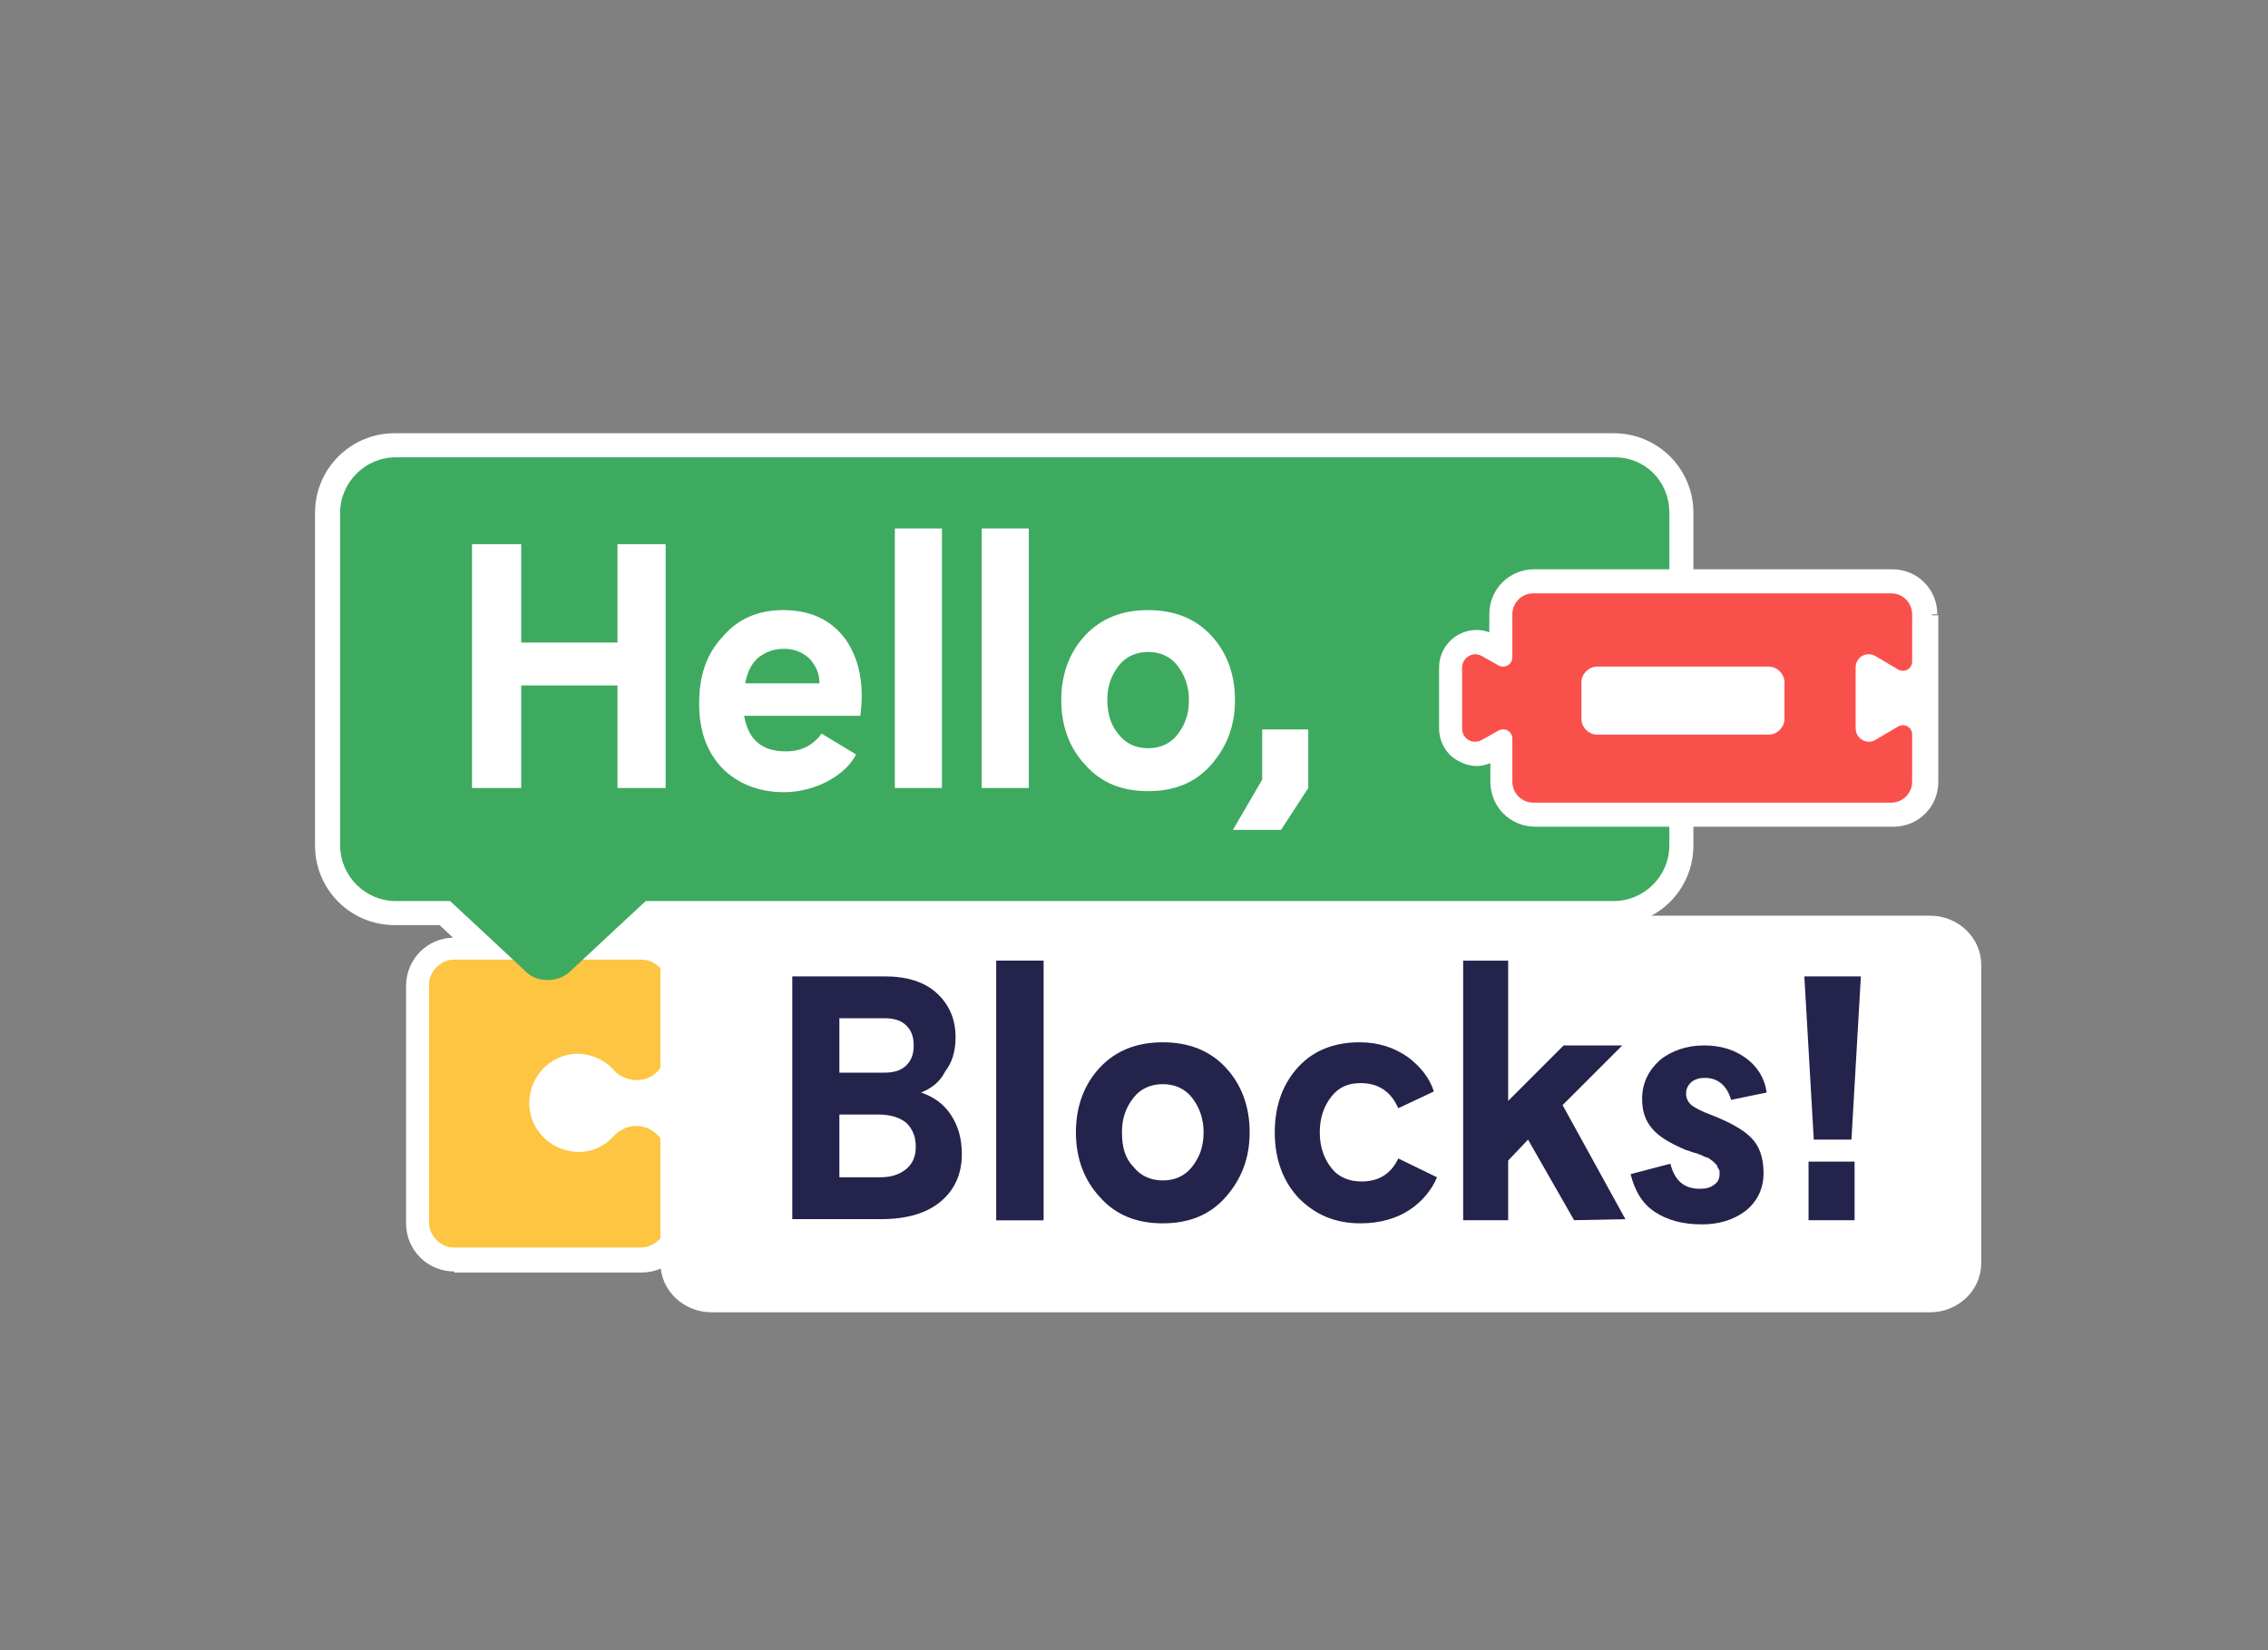 <?xml version="1.0" encoding="utf-8"?>
<!-- Generator: Adobe Illustrator 22.0.0, SVG Export Plug-In . SVG Version: 6.00 Build 0)  -->
<svg version="1.1" xmlns="http://www.w3.org/2000/svg" xmlns:xlink="http://www.w3.org/1999/xlink" x="0px" y="0px"
	 viewBox="0 0 216.7 157.7" style="enable-background:new 0 0 216.7 157.7;" xml:space="preserve">
<rect x="0" y="0" width="216.7" height="157.7" fill="#808080" stroke="none"/>
<style type="text/css">
	.st0{fill:#FFFFFF;}
	.st1{fill:#F4CA5D;}
	.st2{fill:#FEC542;}
	.st3{fill:#3EAA5F;}
	.st4{fill:#FA504B;}
	.st5{fill:#23234B;}
</style>
<g id="Capa_3">
</g>
<g id="Capa_1">
</g>
<g id="Capa_4">
	<g>
		<path class="st0" d="M43.4,121.1c-2.3,0-4.2-1.9-4.2-4.2V94.2c0-2.3,1.9-4.2,4.2-4.2h17.9c2.3,0,4.2,1.9,4.2,4.2v22.7
			c0,2.3-1.9,4.2-4.2,4.2H43.4z"/>
		<path class="st0" d="M43.4,121.1v-0.5c-2,0-3.7-1.7-3.7-3.7V94.2c0-2,1.7-3.7,3.7-3.7h17.9c2,0,3.7,1.7,3.7,3.7v22.7
			c0,2-1.7,3.7-3.7,3.7H43.4V121.1v0.5h17.9c2.6,0,4.6-2.1,4.6-4.6V94.2c0-2.6-2.1-4.6-4.6-4.6H43.4c-2.6,0-4.6,2.1-4.6,4.6v22.7
			c0,2.6,2.1,4.6,4.6,4.6V121.1z"/>
		<path class="st1" d="M61.2,119.2H43.4c-1.3,0-2.4-1.1-2.4-2.4V94.2c0-1.3,1.1-2.4,2.4-2.4h17.9c1.3,0,2.4,1.1,2.4,2.4v22.7
			C63.6,118.2,62.5,119.2,61.2,119.2z"/>
		<path class="st0" d="M52.3,95.5c-1.3,0-2.5-0.4-3.3-1.2L42.2,88h-4.5c-3.9,0-7.1-3.2-7.1-7.1V49c0-3.9,3.2-7.1,7.1-7.1h116.5
			c3.9,0,7.1,3.2,7.1,7.1v31.8c0,3.9-3.2,7.1-7.1,7.1H62.4l-6.8,6.3C54.8,95,53.6,95.5,52.3,95.5z"/>
		<path class="st0" d="M52.3,95.5V95c-1.1,0-2.2-0.4-3-1.1l-6.9-6.4h-4.7c-1.8,0-3.5-0.7-4.7-1.9c-1.2-1.2-1.9-2.9-1.9-4.7V49
			c0-1.8,0.7-3.5,1.9-4.7c1.2-1.2,2.9-1.9,4.7-1.9h116.5c1.8,0,3.5,0.7,4.7,1.9c1.2,1.2,1.9,2.9,1.9,4.7v31.8c0,1.8-0.7,3.5-1.9,4.7
			c-1.2,1.2-2.9,1.9-4.7,1.9h-92l-6.9,6.4c-0.7,0.7-1.8,1.1-3,1.1V95.5V96c1.4,0,2.7-0.5,3.6-1.4l6.6-6.2l91.7,0
			c4.2,0,7.6-3.4,7.6-7.6V49c0-4.2-3.4-7.6-7.6-7.6H37.7c-4.2,0-7.6,3.4-7.6,7.6v31.8c0,4.2,3.4,7.6,7.6,7.6H42l6.6,6.2
			c0.9,0.9,2.3,1.4,3.6,1.4V95.5z"/>
		<path class="st2" d="M61.2,119.2H43.4c-1.3,0-2.4-1.1-2.4-2.4V94.1c0-1.3,1.1-2.4,2.4-2.4h17.9c1.3,0,2.4,1.1,2.4,2.4v22.7
			C63.6,118.1,62.5,119.2,61.2,119.2z"/>
		<path class="st3" d="M159.5,49v31.8c0,2.9-2.4,5.3-5.3,5.3H61.7l-2.8,2.6l-4.5,4.2c-1.1,1-3.1,1-4.1,0l-4.5-4.2l-2.8-2.6h-5.2
			c-2.9,0-5.3-2.4-5.3-5.3V49c0-2.9,2.4-5.3,5.3-5.3h116.5C157.2,43.7,159.5,46,159.5,49z"/>
		<g>
			<path class="st0" d="M184.6,58.8v15.9c0,2.1-1.7,3.8-3.8,3.8h-34.2c-2.1,0-3.8-1.7-3.8-3.8v-2.5l-0.2,0.1c-0.5,0.3-1,0.4-1.5,0.4
				c-0.8,0-1.6-0.3-2.2-0.9c-0.6-0.6-0.9-1.4-0.9-2.2v-5.8c0-1.7,1.4-3.1,3.1-3.1c0.5,0,1.1,0.1,1.5,0.4l0.2,0.1v-2.5
				c0-2.1,1.7-3.9,3.8-3.9h34.2C182.9,54.9,184.6,56.7,184.6,58.8z"/>
			<path class="st0" d="M184.6,58.8h-0.5v15.9c0,1.9-1.5,3.4-3.4,3.4h-34.2c-1.9,0-3.4-1.5-3.4-3.4v-3.4l-0.9,0.5l0,0
				c-0.4,0.2-0.9,0.4-1.3,0.4c-0.7,0-1.3-0.3-1.8-0.7c-0.5-0.5-0.8-1.2-0.8-1.9v-5.8c0-1.4,1.2-2.6,2.6-2.6c0.5,0,0.9,0.1,1.3,0.3
				l0.2-0.4l-0.3,0.4l0.2,0.1l0.7,0.5v-3.4c0-1.9,1.5-3.4,3.4-3.4h34.2c1.9,0,3.4,1.5,3.4,3.4H184.6h0.5c0-2.4-1.9-4.3-4.3-4.3
				h-34.2c-2.4,0-4.3,1.9-4.3,4.3v2.5h0.5l0.3-0.4l-0.2-0.1l0,0c-0.5-0.3-1.2-0.5-1.8-0.5c-2,0-3.6,1.6-3.6,3.6v5.8
				c0,1,0.4,1.9,1.1,2.6c0.7,0.6,1.6,1,2.5,1c0.6,0,1.2-0.2,1.8-0.5l-0.2-0.4l0.2,0.4l0.2-0.1l-0.2-0.4h-0.5v2.5
				c0,2.4,1.9,4.3,4.3,4.3h34.2c2.4,0,4.3-1.9,4.3-4.3V58.8H184.6z"/>
			<path class="st4" d="M144.5,74.7v-4.1c0-0.7-0.7-1.1-1.3-0.8l-1.6,0.9c-0.9,0.5-1.9-0.1-1.9-1.1v-5.8c0-1,1.1-1.6,1.9-1.1
				l1.6,0.9c0.6,0.3,1.3-0.1,1.3-0.8v-4.1c0-1.1,0.9-2,2-2h34.2c1.1,0,2,0.9,2,2v4.5c0,0.7-0.7,1.1-1.3,0.8l-2.2-1.3
				c-0.9-0.5-1.9,0.1-1.9,1.1v5.8c0,1,1.1,1.6,1.9,1.1l2.2-1.3c0.6-0.3,1.3,0.1,1.3,0.8v4.5c0,1.1-0.9,2-2,2h-34.2
				C145.4,76.7,144.5,75.8,144.5,74.7z"/>
			<path class="st0" d="M151.1,68.7v-3.5c0-0.8,0.7-1.5,1.5-1.5H169c0.8,0,1.5,0.7,1.5,1.5v3.5c0,0.8-0.7,1.5-1.5,1.5h-16.4
				C151.8,70.2,151.1,69.5,151.1,68.7z"/>
		</g>
		<path class="st0" d="M63.6,110.4c0-1.5-1.1-2.6-2.5-2.8h-0.6c-0.7,0.1-1.3,0.4-1.8,0.9l0,0l-0.1,0.1v0c-1,1.1-2.5,1.7-4.1,1.4
			c-2-0.3-3.7-2-3.9-4.1c-0.3-2.8,1.9-5.2,4.6-5.2c1.3,0,2.6,0.6,3.4,1.5l0.1,0.1l0,0c0.4,0.5,1.1,0.8,1.8,0.9h0.6
			c1.4-0.1,2.5-1.3,2.5-2.8"/>
		<polygon class="st0" points="59.3,90.1 62,87.4 65.4,87.4 65.4,91.6 62.8,91.6 		"/>
		<path class="st0" d="M184.4,124.9H68c-2.5,0-4.4-1.9-4.4-4.2V92.2c0-2.3,2-4.2,4.4-4.2h116.4c2.4,0,4.4,1.9,4.4,4.2v28.5
			C188.8,123,186.8,124.9,184.4,124.9z"/>
		<path class="st0" d="M184.4,124.9v-0.5H68c-1.1,0-2.1-0.4-2.8-1.1c-0.7-0.7-1.2-1.6-1.2-2.6V92.2c0-1,0.4-2,1.2-2.6
			c0.7-0.7,1.7-1.1,2.8-1.1h116.4c1.1,0,2.1,0.4,2.8,1.1c0.7,0.7,1.2,1.6,1.2,2.6v28.5c0,1-0.4,2-1.2,2.6c-0.7,0.7-1.7,1.1-2.8,1.1
			V124.9v0.5c2.7,0,4.9-2.1,4.9-4.7V92.2c0-2.6-2.2-4.7-4.9-4.7H68c-2.7,0-4.9,2.1-4.9,4.7v28.5c0,2.6,2.2,4.7,4.9,4.7h116.4V124.9z
			"/>
		<polygon class="st0" points="59,52 63.6,52 63.6,75.3 59,75.3 59,65.5 49.8,65.5 49.8,75.3 45.1,75.3 45.1,52 49.8,52 49.8,61.4 
			59,61.4 		"/>
		<path class="st0" d="M74.8,58.3c2.6,0,4.6,0.9,6,2.8c1.3,1.9,1.8,4.3,1.4,7.3H71.1c0.4,2.3,1.7,3.4,4,3.4c1.5,0,2.6-0.6,3.4-1.7
			l3.3,2c-0.6,1.1-1.5,1.9-2.8,2.6c-1.2,0.6-2.6,1-4.1,1c-2.4,0-4.4-0.8-5.9-2.3c-1.5-1.6-2.2-3.6-2.2-6.2c0-2.6,0.7-4.7,2.2-6.3
			C70.5,59.1,72.5,58.3,74.8,58.3z M71.2,65.3h7.1c0-0.9-0.3-1.6-0.9-2.3c-0.6-0.6-1.4-1-2.5-1c-1,0-1.7,0.3-2.4,0.8
			C71.8,63.4,71.4,64.2,71.2,65.3z"/>
		<rect x="85.5" y="50.5" class="st0" width="4.5" height="24.8"/>
		<rect x="93.8" y="50.5" class="st0" width="4.5" height="24.8"/>
		<path class="st0" d="M109.7,75.6c-2.5,0-4.5-0.8-6-2.5c-1.5-1.6-2.3-3.7-2.3-6.2c0-2.5,0.8-4.6,2.3-6.2c1.5-1.6,3.5-2.4,6-2.4
			c2.5,0,4.5,0.8,6,2.4c1.5,1.6,2.3,3.7,2.3,6.2c0,2.5-0.8,4.5-2.3,6.2C114.2,74.8,112.2,75.6,109.7,75.6z M106.9,70.2
			c0.7,0.9,1.7,1.3,2.8,1.3c1.1,0,2.1-0.4,2.8-1.3c0.7-0.9,1.1-1.9,1.1-3.3c0-1.3-0.4-2.4-1.1-3.3c-0.7-0.9-1.7-1.3-2.8-1.3
			c-1.1,0-2.1,0.4-2.8,1.3c-0.7,0.9-1.1,1.9-1.1,3.3C105.8,68.3,106.2,69.4,106.9,70.2z"/>
		<polygon class="st0" points="120.6,69.7 125,69.7 125,75.3 122.4,79.3 117.8,79.3 120.6,74.5 		"/>
		<rect x="95.2" y="91.8" class="st5" width="4.5" height="24.8"/>
		<path class="st5" d="M111.1,116.9c-2.5,0-4.5-0.8-6-2.5c-1.5-1.6-2.3-3.7-2.3-6.2c0-2.5,0.8-4.6,2.3-6.2c1.5-1.6,3.5-2.4,6-2.4
			c2.5,0,4.5,0.8,6,2.4c1.5,1.6,2.3,3.7,2.3,6.2c0,2.5-0.8,4.5-2.3,6.2C115.6,116.1,113.6,116.9,111.1,116.9z M108.3,111.5
			c0.7,0.9,1.7,1.3,2.8,1.3c1.1,0,2.1-0.4,2.8-1.3c0.7-0.9,1.1-1.9,1.1-3.3c0-1.3-0.4-2.4-1.1-3.3c-0.7-0.9-1.7-1.3-2.8-1.3
			c-1.1,0-2.1,0.4-2.8,1.3c-0.7,0.9-1.1,1.9-1.1,3.3C107.2,109.6,107.5,110.7,108.3,111.5z"/>
		<path class="st5" d="M133.6,105.9c-0.7-1.6-1.9-2.4-3.6-2.4c-1.2,0-2.1,0.4-2.8,1.3c-0.7,0.9-1.1,2-1.1,3.4c0,1.4,0.4,2.5,1.1,3.4
			c0.7,0.9,1.7,1.3,2.9,1.3c1.6,0,2.8-0.7,3.5-2.2l3.7,1.8c-0.5,1.2-1.4,2.3-2.6,3.1c-1.2,0.8-2.8,1.3-4.7,1.3
			c-2.4,0-4.3-0.8-5.9-2.4c-1.5-1.6-2.3-3.7-2.3-6.3c0-2.6,0.8-4.7,2.3-6.3c1.5-1.6,3.5-2.3,5.8-2.3c1.8,0,3.3,0.5,4.6,1.4
			c1.2,0.9,2.1,2,2.5,3.3L133.6,105.9z"/>
		<polygon class="st5" points="150.4,116.6 146,108.9 144.1,110.9 144.1,116.6 139.8,116.6 139.8,91.8 144.1,91.8 144.1,105.2 
			149.4,99.9 155,99.9 149.3,105.6 155.3,116.5 		"/>
		<path class="st5" d="M165.4,105.1c-0.4-1.4-1.3-2.1-2.5-2.1c-0.5,0-0.9,0.1-1.3,0.4c-0.3,0.3-0.5,0.6-0.5,1.1
			c0,0.5,0.2,0.8,0.5,1.1c0.4,0.3,1,0.6,1.8,0.9c1.8,0.7,3.1,1.4,3.9,2.2c0.8,0.8,1.2,1.9,1.2,3.4c0,1.5-0.6,2.7-1.7,3.6
			c-1.2,0.9-2.6,1.3-4.2,1.3c-1.8,0-3.3-0.4-4.5-1.2c-1.2-0.8-1.9-2-2.3-3.6l3.8-1c0.4,1.6,1.3,2.4,2.8,2.4c0.6,0,1-0.1,1.4-0.4
			c0.4-0.3,0.5-0.6,0.5-1.1c0-0.2,0-0.3-0.1-0.4c-0.1-0.1-0.1-0.3-0.2-0.4c-0.1-0.1-0.2-0.2-0.3-0.3c-0.1-0.1-0.3-0.2-0.4-0.3
			c-0.1-0.1-0.3-0.1-0.5-0.2c-0.2-0.1-0.4-0.2-0.5-0.2c-0.1-0.1-0.3-0.1-0.6-0.2c-0.3-0.1-0.5-0.2-0.6-0.2c-1.4-0.6-2.5-1.2-3.2-2
			c-0.7-0.8-1-1.7-1-2.9c0-1.5,0.6-2.7,1.7-3.7c1.1-0.9,2.6-1.4,4.2-1.4c1.6,0,2.9,0.4,4,1.2c1.1,0.8,1.8,1.9,2,3.3L165.4,105.1z"/>
		<path class="st5" d="M176.9,108.9h-3.6l-0.9-15.6h5.4L176.9,108.9z M172.8,111h4.4v5.6h-4.4V111z"/>
		<path class="st5" d="M88,104.4c1.2,0.4,2.2,1.1,2.9,2.2c0.7,1.1,1,2.3,1,3.7c0,1.9-0.7,3.4-2,4.5c-1.3,1.1-3.2,1.7-5.7,1.7h-8.5
			V93.3h8.8c2.1,0,3.8,0.5,5,1.6c1.2,1.1,1.8,2.5,1.8,4.2c0,1.3-0.3,2.4-1,3.3C89.8,103.4,89,104,88,104.4z M84.5,97.3h-4.3v5.2h4.3
			c0.9,0,1.6-0.2,2.1-0.7c0.5-0.5,0.7-1.1,0.7-1.9c0-0.8-0.2-1.4-0.7-1.9C86.1,97.5,85.4,97.3,84.5,97.3z M84.1,112.5
			c1.1,0,1.9-0.3,2.5-0.8c0.6-0.5,0.9-1.2,0.9-2.1c0-1-0.3-1.7-0.9-2.3c-0.6-0.5-1.5-0.8-2.7-0.8h-3.7v6H84.1z"/>
		<rect x="95.2" y="91.8" class="st5" width="4.5" height="24.8"/>
	</g>
</g>
<g id="Capa_2">
</g>
<g id="Capa_5">
</g>
</svg>
